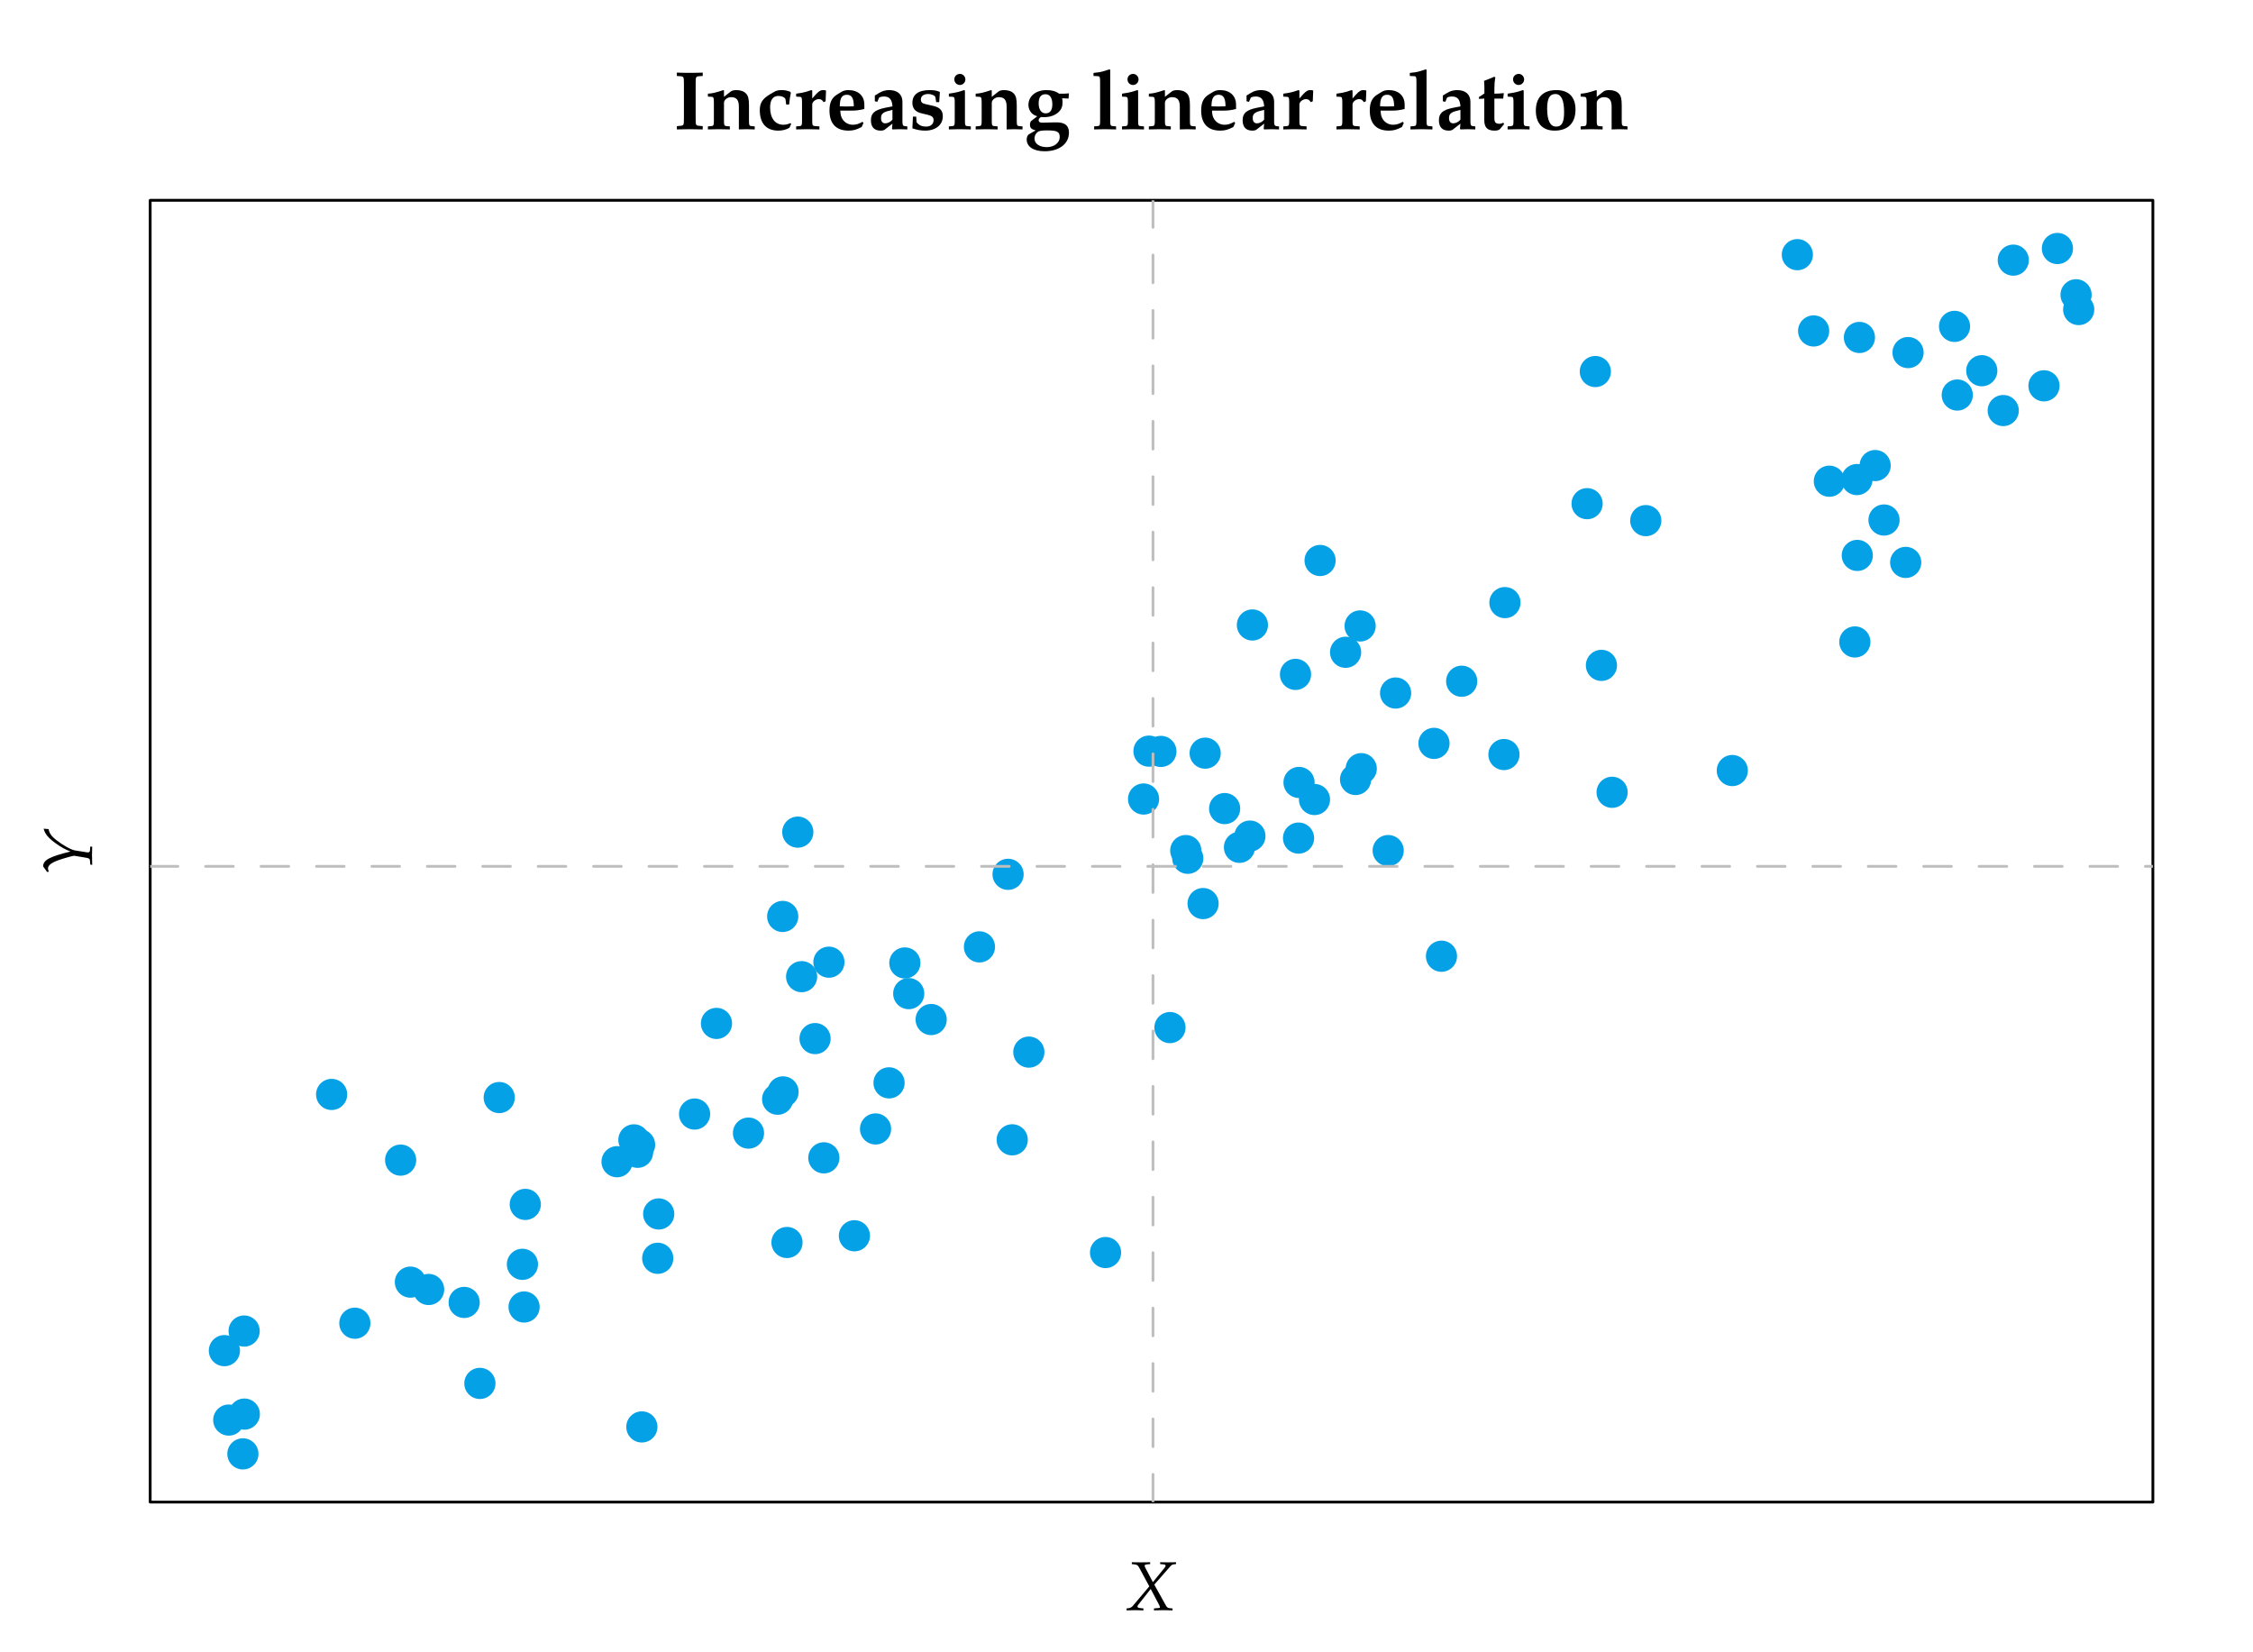 <?xml version="1.0" encoding="UTF-8"?>
<svg xmlns="http://www.w3.org/2000/svg" xmlns:xlink="http://www.w3.org/1999/xlink" width="324pt" height="237.6pt" viewBox="0 0 324 237.6" version="1.1">
<defs>
<g>
<symbol overflow="visible" id="glyph0-0">
<path style="stroke:none;" d=""/>
</symbol>
<symbol overflow="visible" id="glyph0-1">
<path style="stroke:none;" d="M 4.188 0.031 L 4.188 -0.438 L 3.734 -0.484 C 3.172 -0.531 3.172 -0.547 3.172 -1.609 L 3.172 -6.484 C 3.172 -7.547 3.172 -7.578 3.734 -7.625 L 4.188 -7.656 L 4.188 -8.141 C 3.562 -8.109 2.938 -8.109 2.312 -8.109 C 1.703 -8.109 1.094 -8.109 0.469 -8.141 L 0.469 -7.656 L 0.906 -7.625 C 1.469 -7.578 1.484 -7.547 1.484 -6.484 L 1.484 -1.609 C 1.484 -0.547 1.469 -0.531 0.906 -0.484 L 0.469 -0.438 L 0.469 0.031 C 1.094 0.016 1.703 0 2.312 0 C 2.938 0 3.562 0.016 4.188 0.031 Z M 4.188 0.031 "/>
</symbol>
<symbol overflow="visible" id="glyph0-2">
<path style="stroke:none;" d="M 7.016 0.031 L 7.016 -0.406 L 6.625 -0.438 C 6.25 -0.453 6.188 -0.547 6.188 -1.188 L 6.188 -3.422 C 6.188 -4.344 6.078 -4.797 5.766 -5.125 C 5.469 -5.453 4.969 -5.625 4.391 -5.625 C 4.031 -5.625 3.734 -5.562 3.547 -5.406 L 2.594 -4.656 L 2.594 -5.562 L 2.516 -5.625 C 1.281 -5.219 0.938 -5.156 0.281 -5.109 L 0.281 -4.688 L 0.828 -4.656 C 1.094 -4.625 1.141 -4.516 1.141 -3.812 L 1.141 -1.188 C 1.141 -0.547 1.078 -0.453 0.703 -0.438 L 0.281 -0.406 L 0.281 0.031 C 0.797 0.016 1.312 0 1.828 0 C 2.359 0 2.906 0.016 3.438 0.031 L 3.438 -0.406 L 3.031 -0.438 C 2.656 -0.453 2.594 -0.547 2.594 -1.188 L 2.594 -3.797 C 2.594 -4.203 3.078 -4.609 3.609 -4.609 C 4.406 -4.609 4.734 -4.188 4.734 -3.234 L 4.734 0.031 C 5.094 0.016 5.453 0 5.812 0 C 6.219 0 6.609 0.016 7.016 0.031 Z M 7.016 0.031 "/>
</symbol>
<symbol overflow="visible" id="glyph0-3">
<path style="stroke:none;" d="M 4.953 -0.75 L 4.844 -0.875 C 4.438 -0.703 4.172 -0.641 3.828 -0.641 C 2.641 -0.641 1.922 -1.594 1.922 -3.125 C 1.922 -4.203 2.328 -4.781 3.094 -4.781 C 3.641 -4.781 4.109 -4.547 4.141 -4.266 L 4.234 -3.547 L 4.656 -3.547 C 4.734 -4.312 4.797 -4.703 4.906 -5.234 L 4.812 -5.391 C 4.266 -5.578 4.016 -5.625 3.578 -5.625 C 3.125 -5.625 2.797 -5.547 2.516 -5.375 L 1.891 -5.016 C 0.828 -4.375 0.438 -3.781 0.438 -2.734 C 0.438 -0.844 1.375 0.203 3.094 0.203 C 3.688 0.203 4.141 0.094 4.703 -0.203 Z M 4.953 -0.75 "/>
</symbol>
<symbol overflow="visible" id="glyph0-4">
<path style="stroke:none;" d="M 4.656 -5.562 C 4.531 -5.609 4.375 -5.625 4.203 -5.625 C 3.875 -5.625 3.641 -5.484 3.188 -5 L 2.672 -4.422 L 2.672 -5.562 L 2.547 -5.625 L 1.703 -5.359 C 1.328 -5.25 1.109 -5.219 0.359 -5.109 L 0.359 -4.688 L 0.891 -4.656 C 1.172 -4.625 1.203 -4.516 1.203 -3.812 L 1.203 -1.188 C 1.203 -0.547 1.141 -0.453 0.781 -0.438 L 0.359 -0.406 L 0.359 0.031 C 0.875 0.016 1.391 0 1.906 0 C 2.5 0 3.109 0.016 3.703 0.031 L 3.703 -0.406 L 3.234 -0.438 C 2.719 -0.453 2.672 -0.531 2.672 -1.188 L 2.672 -3.562 C 2.672 -3.938 3.156 -4.328 3.625 -4.328 C 3.922 -4.328 4.141 -4.188 4.297 -3.891 L 4.594 -4.016 Z M 4.656 -5.562 "/>
</symbol>
<symbol overflow="visible" id="glyph0-5">
<path style="stroke:none;" d="M 5.516 -2.906 L 5.516 -3.531 C 5.516 -4.812 4.625 -5.625 3.234 -5.625 C 2.828 -5.625 2.516 -5.547 2.203 -5.359 L 1.641 -5.016 C 0.844 -4.547 0.5 -3.844 0.5 -2.703 C 0.5 -0.797 1.453 0.203 3.234 0.203 C 3.938 0.203 4.344 0.078 5.125 -0.312 L 5.391 -0.891 L 5.25 -1.062 C 4.688 -0.75 4.328 -0.641 3.844 -0.641 C 3.234 -0.641 2.656 -0.969 2.359 -1.469 C 2.156 -1.812 2.078 -2.094 2.062 -2.672 L 3.625 -2.672 C 4.297 -2.672 4.828 -2.734 5.516 -2.906 Z M 4 -3.297 C 4 -3.297 3.375 -3.266 2.984 -3.266 C 2.75 -3.266 3.047 -3.266 2.359 -3.281 L 1.984 -3.297 C 1.984 -4.484 2.312 -4.953 3 -4.953 C 3.688 -4.953 4 -4.484 4 -3.297 Z M 4 -3.297 "/>
</symbol>
<symbol overflow="visible" id="glyph0-6">
<path style="stroke:none;" d="M 5.719 0.031 L 5.719 -0.406 L 5.359 -0.438 C 5.078 -0.469 5.016 -0.609 5.016 -1.172 L 5.016 -3.938 C 5.016 -5 4.312 -5.625 3.109 -5.625 C 2.594 -5.625 2.125 -5.5 1.672 -5.219 L 1.047 -4.844 L 1.047 -4.016 L 1.406 -3.938 L 1.656 -4.531 C 1.703 -4.609 2.031 -4.703 2.359 -4.703 C 3.156 -4.703 3.531 -4.266 3.578 -3.281 L 2.516 -3.078 C 1.016 -2.766 0.484 -2.297 0.484 -1.281 C 0.484 -0.312 0.969 0.203 1.875 0.203 C 2.156 0.203 2.344 0.156 2.469 0.062 L 3.578 -0.797 L 3.516 -0.062 L 3.578 0.031 C 3.938 0.016 4.297 0 4.656 0 C 5.016 0 5.359 0.016 5.719 0.031 Z M 3.578 -1.375 C 3.328 -1.062 2.906 -0.844 2.547 -0.844 C 2.156 -0.844 1.938 -1.125 1.938 -1.594 C 1.938 -2.172 2.188 -2.422 3.031 -2.641 L 3.578 -2.781 Z M 3.578 -1.375 "/>
</symbol>
<symbol overflow="visible" id="glyph0-7">
<path style="stroke:none;" d="M 4.844 -1.859 C 4.844 -2.719 4.406 -3.156 3.328 -3.391 L 2.344 -3.609 C 1.875 -3.719 1.688 -3.891 1.688 -4.281 C 1.688 -4.75 2.078 -5.062 2.734 -5.062 C 3.234 -5.062 3.734 -4.828 3.781 -4.594 L 3.891 -3.891 L 4.328 -3.891 L 4.422 -5.359 C 3.953 -5.562 3.578 -5.625 2.953 -5.625 C 1.344 -5.625 0.469 -4.984 0.469 -3.797 C 0.469 -3 0.891 -2.5 1.734 -2.297 L 2.766 -2.047 C 3.312 -1.906 3.516 -1.703 3.516 -1.297 C 3.516 -0.734 3.094 -0.375 2.422 -0.375 C 1.859 -0.375 1.453 -0.547 1.078 -0.984 L 1.016 -1.812 L 0.547 -1.812 L 0.469 -0.125 C 1.156 0.109 1.688 0.203 2.312 0.203 C 3.828 0.203 4.844 -0.625 4.844 -1.859 Z M 4.844 -1.859 "/>
</symbol>
<symbol overflow="visible" id="glyph0-8">
<path style="stroke:none;" d="M 3.562 0.031 L 3.562 -0.406 L 3.141 -0.438 C 2.766 -0.453 2.719 -0.547 2.719 -1.188 L 2.719 -5.562 L 2.594 -5.625 C 2.594 -5.625 2.094 -5.453 1.75 -5.359 C 1.297 -5.25 1.094 -5.219 0.578 -5.141 L 0.406 -5.109 L 0.406 -4.688 L 0.938 -4.656 C 1.219 -4.625 1.25 -4.516 1.25 -3.812 L 1.25 -1.188 C 1.25 -0.547 1.188 -0.453 0.828 -0.438 L 0.406 -0.406 L 0.406 0.031 C 0.922 0.016 1.438 0 1.953 0 C 2.484 0 3.031 0.016 3.562 0.031 Z M 2.781 -7.156 C 2.781 -7.594 2.422 -7.953 2 -7.953 C 1.547 -7.953 1.188 -7.609 1.188 -7.172 C 1.188 -6.719 1.547 -6.359 1.984 -6.359 C 2.422 -6.359 2.781 -6.719 2.781 -7.156 Z M 2.781 -7.156 "/>
</symbol>
<symbol overflow="visible" id="glyph0-9">
<path style="stroke:none;" d="M 6.391 0.5 C 6.391 -0.5 5.828 -0.984 4.625 -0.984 L 4.344 -0.984 L 2.594 -0.938 C 2.219 -0.922 2.031 -1.047 2.031 -1.297 C 2.031 -1.469 2.141 -1.609 2.375 -1.75 C 2.594 -1.75 2.719 -1.734 2.859 -1.734 C 3.688 -1.734 4.453 -2.016 4.938 -2.5 C 5.312 -2.875 5.469 -3.281 5.469 -3.891 C 5.469 -4.078 5.453 -4.219 5.406 -4.453 L 6.328 -4.406 L 6.391 -5.156 C 5.891 -5.109 5.672 -5.109 5.406 -5.109 C 5.312 -5.109 5.156 -5.109 4.969 -5.109 C 4.484 -5.469 3.922 -5.625 3.156 -5.625 C 1.625 -5.625 0.562 -4.75 0.562 -3.484 C 0.562 -3.047 0.719 -2.656 1 -2.344 C 1.234 -2.109 1.406 -2 1.828 -1.859 L 0.984 -1.203 C 0.859 -1.125 0.781 -0.875 0.781 -0.641 C 0.781 -0.203 0.984 0.016 1.594 0.172 L 0.625 0.734 C 0.438 0.844 0.312 1.156 0.312 1.484 C 0.312 2.516 1.312 3.172 2.891 3.172 C 4.984 3.172 6.391 2.094 6.391 0.5 Z M 4 -3.578 C 4 -2.719 3.672 -2.281 3.031 -2.281 C 2.422 -2.281 2.031 -2.828 2.031 -3.719 C 2.031 -4.578 2.359 -5.031 3.016 -5.031 C 3.641 -5.031 4 -4.516 4 -3.578 Z M 5.062 1.141 C 5.062 1.953 4.266 2.578 3.203 2.578 C 2.141 2.578 1.438 2.078 1.438 1.344 C 1.438 0.891 1.688 0.484 2.047 0.312 C 2.234 0.219 2.672 0.172 3.25 0.172 C 4.703 0.172 5.062 0.375 5.062 1.141 Z M 5.062 1.141 "/>
</symbol>
<symbol overflow="visible" id="glyph0-10">
<path style="stroke:none;" d="M 3.531 0.031 L 3.531 -0.406 L 3.125 -0.438 C 2.75 -0.453 2.688 -0.547 2.688 -1.188 L 2.688 -8.531 L 2.594 -8.609 L 1.734 -8.344 C 1.391 -8.234 0.984 -8.156 0.281 -8.094 L 0.281 -7.656 L 0.922 -7.625 C 1.188 -7.609 1.234 -7.5 1.234 -6.797 L 1.234 -1.188 C 1.234 -0.547 1.172 -0.453 0.797 -0.438 L 0.375 -0.406 L 0.375 0.031 C 0.891 0.016 1.406 0 1.922 0 C 2.469 0 3 0.016 3.531 0.031 Z M 3.531 0.031 "/>
</symbol>
<symbol overflow="visible" id="glyph0-11">
<path style="stroke:none;" d="M 3.875 -0.719 L 3.781 -0.938 C 3.531 -0.828 3.422 -0.781 3.234 -0.781 C 2.672 -0.781 2.484 -0.984 2.484 -1.562 L 2.484 -4.406 L 3.75 -4.406 L 3.844 -5.188 C 3.391 -5.141 2.938 -5.109 2.484 -5.109 L 2.484 -5.812 C 2.484 -6.438 2.516 -6.844 2.625 -7.438 L 2.469 -7.547 C 1.984 -7.328 1.609 -7.188 1 -6.953 C 1.047 -6.328 1.047 -6.109 1.047 -5.859 L 1.047 -5.141 L 0.266 -4.625 L 0.266 -4.359 L 1.031 -4.406 L 1.031 -1.312 C 1.031 -0.25 1.469 0.203 2.516 0.203 C 2.875 0.203 3.172 0.125 3.281 -0.016 Z M 3.875 -0.719 "/>
</symbol>
<symbol overflow="visible" id="glyph0-12">
<path style="stroke:none;" d="M 6.188 -2.828 C 6.188 -4.641 5.203 -5.625 3.438 -5.625 C 1.531 -5.625 0.484 -4.578 0.484 -2.672 C 0.484 -0.844 1.453 0.203 3.188 0.203 C 5.109 0.203 6.188 -0.891 6.188 -2.828 Z M 4.547 -2.453 C 4.547 -0.984 4.219 -0.375 3.406 -0.375 C 2.547 -0.375 2.109 -1.25 2.109 -2.969 C 2.109 -4.406 2.469 -5.062 3.281 -5.062 C 4.141 -5.062 4.547 -4.203 4.547 -2.453 Z M 4.547 -2.453 "/>
</symbol>
<symbol overflow="visible" id="glyph1-0">
<path style="stroke:none;" d=""/>
</symbol>
<symbol overflow="visible" id="glyph1-1">
<path style="stroke:none;" d="M 7.312 -6.625 L 7.312 -6.891 L 6.188 -6.875 L 5.031 -6.891 L 5.031 -6.625 L 5.359 -6.594 C 5.688 -6.578 5.812 -6.531 5.812 -6.406 C 5.812 -6.297 5.766 -6.203 5.578 -5.984 L 3.984 -4.031 L 2.938 -6.016 C 2.844 -6.203 2.797 -6.312 2.797 -6.406 C 2.797 -6.516 2.938 -6.578 3.234 -6.594 L 3.594 -6.625 L 3.594 -6.891 L 2.266 -6.875 L 0.953 -6.891 L 0.953 -6.625 L 1.203 -6.594 C 1.688 -6.562 1.812 -6.484 2.016 -6.109 L 3.469 -3.422 L 1.094 -0.609 C 0.953 -0.422 0.719 -0.312 0.484 -0.281 L 0.203 -0.25 L 0.203 0.031 L 1.453 0 L 2.625 0.031 L 2.625 -0.25 L 2.312 -0.281 C 1.938 -0.312 1.766 -0.375 1.766 -0.5 C 1.766 -0.578 1.797 -0.672 1.859 -0.75 L 3.672 -3.047 L 4.859 -0.797 C 4.953 -0.625 5 -0.484 5 -0.406 C 5 -0.312 4.938 -0.312 4.688 -0.297 C 4.5 -0.281 4.594 -0.297 4.141 -0.25 L 4.141 0.031 L 5.5 0 L 6.812 0.031 L 6.812 -0.25 L 6.562 -0.266 C 6.156 -0.297 6.031 -0.375 5.891 -0.609 L 4.188 -3.672 L 6.391 -6.188 C 6.672 -6.516 6.781 -6.578 7.031 -6.594 Z M 7.312 -6.625 "/>
</symbol>
<symbol overflow="visible" id="glyph2-0">
<path style="stroke:none;" d=""/>
</symbol>
<symbol overflow="visible" id="glyph2-1">
<path style="stroke:none;" d="M -6.953 -6.734 C -6.766 -6 -6.344 -5.469 -5.344 -4.719 C -4.516 -4.109 -3.828 -3.734 -3.094 -3.453 C -6.141 -2.703 -7.016 -2.219 -7.031 -1.312 L -6.453 -0.516 L -6.203 -0.547 C -6.297 -0.781 -6.328 -0.891 -6.328 -1 C -6.328 -1.469 -5.875 -1.828 -4.75 -2.234 C -4.094 -2.469 -2.719 -2.844 -2.562 -2.844 L -1.25 -2.625 C -0.344 -2.484 -0.312 -2.453 -0.281 -2.047 L -0.25 -1.578 L 0.031 -1.531 L 0 -2.922 L 0.031 -4.141 L -0.25 -4.172 L -0.281 -3.688 C -0.297 -3.422 -0.375 -3.328 -0.562 -3.328 C -0.625 -3.328 -0.734 -3.344 -0.781 -3.344 L -2.453 -3.609 C -3 -3.703 -4.172 -4.344 -5.109 -5.078 C -5.844 -5.656 -6.141 -6.078 -6.234 -6.672 Z M -6.953 -6.734 "/>
</symbol>
</g>
<clipPath id="clip1">
  <path d="M 21.598 124 L 309.602 124 L 309.602 125 L 21.598 125 Z M 21.598 124 "/>
</clipPath>
<clipPath id="clip2">
  <path d="M 165 28.801 L 167 28.801 L 167 216 L 165 216 Z M 165 28.801 "/>
</clipPath>
</defs>
<g id="surface1">
<path style=" stroke:none;fill-rule:nonzero;fill:rgb(1.961%,63.135%,90.195%);fill-opacity:1;" d="M 268.984 92.312 C 268.984 91.074 267.98 90.07 266.742 90.07 C 265.504 90.07 264.5 91.074 264.5 92.312 C 264.5 93.551 265.504 94.555 266.742 94.555 C 267.98 94.555 268.984 93.551 268.984 92.312 Z M 268.984 92.312 "/>
<path style=" stroke:none;fill-rule:nonzero;fill:rgb(1.961%,63.135%,90.195%);fill-opacity:1;" d="M 230.48 72.426 C 230.48 71.188 229.477 70.188 228.238 70.188 C 227 70.188 225.996 71.188 225.996 72.426 C 225.996 73.664 227 74.668 228.238 74.668 C 229.477 74.668 230.48 73.664 230.48 72.426 Z M 230.48 72.426 "/>
<path style=" stroke:none;fill-rule:nonzero;fill:rgb(1.961%,63.135%,90.195%);fill-opacity:1;" d="M 114.801 131.785 C 114.801 130.547 113.797 129.543 112.559 129.543 C 111.32 129.543 110.316 130.547 110.316 131.785 C 110.316 133.023 111.32 134.027 112.559 134.027 C 113.797 134.027 114.801 133.023 114.801 131.785 Z M 114.801 131.785 "/>
<path style=" stroke:none;fill-rule:nonzero;fill:rgb(1.961%,63.135%,90.195%);fill-opacity:1;" d="M 265.32 69.199 C 265.32 67.961 264.316 66.957 263.078 66.957 C 261.84 66.957 260.836 67.961 260.836 69.199 C 260.836 70.438 261.84 71.441 263.078 71.441 C 264.316 71.441 265.32 70.438 265.32 69.199 Z M 265.32 69.199 "/>
<path style=" stroke:none;fill-rule:nonzero;fill:rgb(1.961%,63.135%,90.195%);fill-opacity:1;" d="M 169.188 108.055 C 169.188 106.816 168.184 105.812 166.945 105.812 C 165.707 105.812 164.703 106.816 164.703 108.055 C 164.703 109.293 165.707 110.297 166.945 110.297 C 168.184 110.297 169.188 109.293 169.188 108.055 Z M 169.188 108.055 "/>
<path style=" stroke:none;fill-rule:nonzero;fill:rgb(1.961%,63.135%,90.195%);fill-opacity:1;" d="M 94.547 205.191 C 94.547 203.953 93.543 202.949 92.305 202.949 C 91.066 202.949 90.062 203.953 90.062 205.191 C 90.062 206.43 91.066 207.434 92.305 207.434 C 93.543 207.434 94.547 206.43 94.547 205.191 Z M 94.547 205.191 "/>
<path style=" stroke:none;fill-rule:nonzero;fill:rgb(1.961%,63.135%,90.195%);fill-opacity:1;" d="M 49.934 157.379 C 49.934 156.141 48.93 155.137 47.691 155.137 C 46.453 155.137 45.449 156.141 45.449 157.379 C 45.449 158.617 46.453 159.621 47.691 159.621 C 48.93 159.621 49.934 158.617 49.934 157.379 Z M 49.934 157.379 "/>
<path style=" stroke:none;fill-rule:nonzero;fill:rgb(1.961%,63.135%,90.195%);fill-opacity:1;" d="M 35.141 204.203 C 35.141 202.965 34.137 201.965 32.898 201.965 C 31.66 201.965 30.656 202.965 30.656 204.203 C 30.656 205.441 31.66 206.445 32.898 206.445 C 34.137 206.445 35.141 205.441 35.141 204.203 Z M 35.141 204.203 "/>
<path style=" stroke:none;fill-rule:nonzero;fill:rgb(1.961%,63.135%,90.195%);fill-opacity:1;" d="M 188.547 96.977 C 188.547 95.738 187.543 94.734 186.305 94.734 C 185.066 94.734 184.062 95.738 184.062 96.977 C 184.062 98.215 185.066 99.219 186.305 99.219 C 187.543 99.219 188.547 98.215 188.547 96.977 Z M 188.547 96.977 "/>
<path style=" stroke:none;fill-rule:nonzero;fill:rgb(1.961%,63.135%,90.195%);fill-opacity:1;" d="M 195.75 93.797 C 195.75 92.559 194.746 91.555 193.508 91.555 C 192.27 91.555 191.266 92.559 191.266 93.797 C 191.266 95.035 192.27 96.039 193.508 96.039 C 194.746 96.039 195.75 95.035 195.75 93.797 Z M 195.75 93.797 "/>
<path style=" stroke:none;fill-rule:nonzero;fill:rgb(1.961%,63.135%,90.195%);fill-opacity:1;" d="M 96.969 174.566 C 96.969 173.328 95.965 172.324 94.727 172.324 C 93.488 172.324 92.484 173.328 92.484 174.566 C 92.484 175.805 93.488 176.809 94.727 176.809 C 95.965 176.809 96.969 175.805 96.969 174.566 Z M 96.969 174.566 "/>
<path style=" stroke:none;fill-rule:nonzero;fill:rgb(1.961%,63.135%,90.195%);fill-opacity:1;" d="M 71.254 198.934 C 71.254 197.695 70.25 196.691 69.012 196.691 C 67.773 196.691 66.77 197.695 66.77 198.934 C 66.77 200.172 67.773 201.176 69.012 201.176 C 70.25 201.176 71.254 200.172 71.254 198.934 Z M 71.254 198.934 "/>
<path style=" stroke:none;fill-rule:nonzero;fill:rgb(1.961%,63.135%,90.195%);fill-opacity:1;" d="M 251.359 110.805 C 251.359 109.566 250.355 108.562 249.117 108.562 C 247.883 108.562 246.879 109.566 246.879 110.805 C 246.879 112.043 247.883 113.047 249.117 113.047 C 250.355 113.047 251.359 112.043 251.359 110.805 Z M 251.359 110.805 "/>
<path style=" stroke:none;fill-rule:nonzero;fill:rgb(1.961%,63.135%,90.195%);fill-opacity:1;" d="M 143.094 136.16 C 143.094 134.922 142.09 133.918 140.855 133.918 C 139.617 133.918 138.613 134.922 138.613 136.16 C 138.613 137.398 139.617 138.402 140.855 138.402 C 142.09 138.402 143.094 137.398 143.094 136.16 Z M 143.094 136.16 "/>
<path style=" stroke:none;fill-rule:nonzero;fill:rgb(1.961%,63.135%,90.195%);fill-opacity:1;" d="M 191.273 114.969 C 191.273 113.73 190.273 112.727 189.035 112.727 C 187.797 112.727 186.793 113.73 186.793 114.969 C 186.793 116.207 187.797 117.211 189.035 117.211 C 190.273 117.211 191.273 116.207 191.273 114.969 Z M 191.273 114.969 "/>
<path style=" stroke:none;fill-rule:nonzero;fill:rgb(1.961%,63.135%,90.195%);fill-opacity:1;" d="M 128.152 162.34 C 128.152 161.102 127.148 160.102 125.91 160.102 C 124.672 160.102 123.668 161.102 123.668 162.34 C 123.668 163.578 124.672 164.582 125.91 164.582 C 127.148 164.582 128.152 163.578 128.152 162.34 Z M 128.152 162.34 "/>
<path style=" stroke:none;fill-rule:nonzero;fill:rgb(1.961%,63.135%,90.195%);fill-opacity:1;" d="M 77.781 173.191 C 77.781 171.953 76.777 170.949 75.539 170.949 C 74.301 170.949 73.297 171.953 73.297 173.191 C 73.297 174.43 74.301 175.434 75.539 175.434 C 76.777 175.434 77.781 174.43 77.781 173.191 Z M 77.781 173.191 "/>
<path style=" stroke:none;fill-rule:nonzero;fill:rgb(1.961%,63.135%,90.195%);fill-opacity:1;" d="M 130.094 155.715 C 130.094 154.477 129.09 153.473 127.852 153.473 C 126.613 153.473 125.609 154.477 125.609 155.715 C 125.609 156.953 126.613 157.957 127.852 157.957 C 129.09 157.957 130.094 156.953 130.094 155.715 Z M 130.094 155.715 "/>
<path style=" stroke:none;fill-rule:nonzero;fill:rgb(1.961%,63.135%,90.195%);fill-opacity:1;" d="M 197.84 90.012 C 197.84 88.773 196.836 87.77 195.598 87.77 C 194.359 87.77 193.355 88.773 193.355 90.012 C 193.355 91.25 194.359 92.254 195.598 92.254 C 196.836 92.254 197.84 91.25 197.84 90.012 Z M 197.84 90.012 "/>
<path style=" stroke:none;fill-rule:nonzero;fill:rgb(1.961%,63.135%,90.195%);fill-opacity:1;" d="M 102.129 160.199 C 102.129 158.961 101.125 157.957 99.887 157.957 C 98.648 157.957 97.645 158.961 97.645 160.199 C 97.645 161.438 98.648 162.441 99.887 162.441 C 101.125 162.441 102.129 161.438 102.129 160.199 Z M 102.129 160.199 "/>
<path style=" stroke:none;fill-rule:nonzero;fill:rgb(1.961%,63.135%,90.195%);fill-opacity:1;" d="M 283.711 56.805 C 283.711 55.566 282.707 54.562 281.469 54.562 C 280.23 54.562 279.227 55.566 279.227 56.805 C 279.227 58.043 280.23 59.047 281.469 59.047 C 282.707 59.047 283.711 58.043 283.711 56.805 Z M 283.711 56.805 "/>
<path style=" stroke:none;fill-rule:nonzero;fill:rgb(1.961%,63.135%,90.195%);fill-opacity:1;" d="M 181.988 120.23 C 181.988 118.992 180.984 117.988 179.75 117.988 C 178.512 117.988 177.508 118.992 177.508 120.23 C 177.508 121.465 178.512 122.469 179.75 122.469 C 180.984 122.469 181.988 121.465 181.988 120.23 Z M 181.988 120.23 "/>
<path style=" stroke:none;fill-rule:nonzero;fill:rgb(1.961%,63.135%,90.195%);fill-opacity:1;" d="M 77.609 187.945 C 77.609 186.707 76.605 185.703 75.367 185.703 C 74.129 185.703 73.125 186.707 73.125 187.945 C 73.125 189.184 74.129 190.188 75.367 190.188 C 76.605 190.188 77.609 189.184 77.609 187.945 Z M 77.609 187.945 "/>
<path style=" stroke:none;fill-rule:nonzero;fill:rgb(1.961%,63.135%,90.195%);fill-opacity:1;" d="M 114.852 157.012 C 114.852 155.773 113.848 154.77 112.609 154.77 C 111.371 154.77 110.367 155.773 110.367 157.012 C 110.367 158.25 111.371 159.254 112.609 159.254 C 113.848 159.254 114.852 158.25 114.852 157.012 Z M 114.852 157.012 "/>
<path style=" stroke:none;fill-rule:nonzero;fill:rgb(1.961%,63.135%,90.195%);fill-opacity:1;" d="M 276.637 50.699 C 276.637 49.461 275.633 48.457 274.395 48.457 C 273.156 48.457 272.152 49.461 272.152 50.699 C 272.152 51.938 273.156 52.941 274.395 52.941 C 275.633 52.941 276.637 51.938 276.637 50.699 Z M 276.637 50.699 "/>
<path style=" stroke:none;fill-rule:nonzero;fill:rgb(1.961%,63.135%,90.195%);fill-opacity:1;" d="M 136.152 146.609 C 136.152 145.371 135.148 144.367 133.91 144.367 C 132.672 144.367 131.668 145.371 131.668 146.609 C 131.668 147.848 132.672 148.852 133.91 148.852 C 135.148 148.852 136.152 147.848 136.152 146.609 Z M 136.152 146.609 "/>
<path style=" stroke:none;fill-rule:nonzero;fill:rgb(1.961%,63.135%,90.195%);fill-opacity:1;" d="M 298.117 35.734 C 298.117 34.496 297.113 33.492 295.875 33.492 C 294.637 33.492 293.633 34.496 293.633 35.734 C 293.633 36.973 294.637 37.977 295.875 37.977 C 297.113 37.977 298.117 36.973 298.117 35.734 Z M 298.117 35.734 "/>
<path style=" stroke:none;fill-rule:nonzero;fill:rgb(1.961%,63.135%,90.195%);fill-opacity:1;" d="M 109.879 162.938 C 109.879 161.699 108.875 160.699 107.637 160.699 C 106.398 160.699 105.395 161.699 105.395 162.938 C 105.395 164.176 106.398 165.18 107.637 165.18 C 108.875 165.18 109.879 164.176 109.879 162.938 Z M 109.879 162.938 "/>
<path style=" stroke:none;fill-rule:nonzero;fill:rgb(1.961%,63.135%,90.195%);fill-opacity:1;" d="M 269.285 68.961 C 269.285 67.723 268.281 66.719 267.043 66.719 C 265.805 66.719 264.801 67.723 264.801 68.961 C 264.801 70.199 265.805 71.203 267.043 71.203 C 268.281 71.203 269.285 70.199 269.285 68.961 Z M 269.285 68.961 "/>
<path style=" stroke:none;fill-rule:nonzero;fill:rgb(1.961%,63.135%,90.195%);fill-opacity:1;" d="M 90.98 167.055 C 90.98 165.816 89.977 164.812 88.738 164.812 C 87.5 164.812 86.496 165.816 86.496 167.055 C 86.496 168.293 87.5 169.297 88.738 169.297 C 89.977 169.297 90.98 168.293 90.98 167.055 Z M 90.98 167.055 "/>
<path style=" stroke:none;fill-rule:nonzero;fill:rgb(1.961%,63.135%,90.195%);fill-opacity:1;" d="M 63.883 185.426 C 63.883 184.188 62.879 183.184 61.641 183.184 C 60.402 183.184 59.398 184.188 59.398 185.426 C 59.398 186.664 60.402 187.668 61.641 187.668 C 62.879 187.668 63.883 186.664 63.883 185.426 Z M 63.883 185.426 "/>
<path style=" stroke:none;fill-rule:nonzero;fill:rgb(1.961%,63.135%,90.195%);fill-opacity:1;" d="M 61.262 184.367 C 61.262 183.133 60.258 182.129 59.02 182.129 C 57.781 182.129 56.777 183.133 56.777 184.367 C 56.777 185.605 57.781 186.609 59.02 186.609 C 60.258 186.609 61.262 185.605 61.262 184.367 Z M 61.262 184.367 "/>
<path style=" stroke:none;fill-rule:nonzero;fill:rgb(1.961%,63.135%,90.195%);fill-opacity:1;" d="M 125.113 177.703 C 125.113 176.465 124.109 175.461 122.871 175.461 C 121.633 175.461 120.629 176.465 120.629 177.703 C 120.629 178.941 121.633 179.945 122.871 179.945 C 124.109 179.945 125.113 178.941 125.113 177.703 Z M 125.113 177.703 "/>
<path style=" stroke:none;fill-rule:nonzero;fill:rgb(1.961%,63.135%,90.195%);fill-opacity:1;" d="M 37.172 209.066 C 37.172 207.828 36.168 206.824 34.93 206.824 C 33.691 206.824 32.688 207.828 32.688 209.066 C 32.688 210.305 33.691 211.309 34.93 211.309 C 36.168 211.309 37.172 210.305 37.172 209.066 Z M 37.172 209.066 "/>
<path style=" stroke:none;fill-rule:nonzero;fill:rgb(1.961%,63.135%,90.195%);fill-opacity:1;" d="M 260.715 36.621 C 260.715 35.383 259.711 34.379 258.473 34.379 C 257.234 34.379 256.234 35.383 256.234 36.621 C 256.234 37.859 257.234 38.863 258.473 38.863 C 259.711 38.863 260.715 37.859 260.715 36.621 Z M 260.715 36.621 "/>
<path style=" stroke:none;fill-rule:nonzero;fill:rgb(1.961%,63.135%,90.195%);fill-opacity:1;" d="M 147.809 163.906 C 147.809 162.668 146.805 161.664 145.566 161.664 C 144.328 161.664 143.324 162.668 143.324 163.906 C 143.324 165.145 144.328 166.148 145.566 166.148 C 146.805 166.148 147.809 165.145 147.809 163.906 Z M 147.809 163.906 "/>
<path style=" stroke:none;fill-rule:nonzero;fill:rgb(1.961%,63.135%,90.195%);fill-opacity:1;" d="M 209.535 137.504 C 209.535 136.266 208.535 135.262 207.297 135.262 C 206.059 135.262 205.055 136.266 205.055 137.504 C 205.055 138.742 206.059 139.746 207.297 139.746 C 208.535 139.746 209.535 138.742 209.535 137.504 Z M 209.535 137.504 "/>
<path style=" stroke:none;fill-rule:nonzero;fill:rgb(1.961%,63.135%,90.195%);fill-opacity:1;" d="M 114.074 158.066 C 114.074 156.828 113.07 155.824 111.832 155.824 C 110.594 155.824 109.59 156.828 109.59 158.066 C 109.59 159.305 110.594 160.309 111.832 160.309 C 113.07 160.309 114.074 159.305 114.074 158.066 Z M 114.074 158.066 "/>
<path style=" stroke:none;fill-rule:nonzero;fill:rgb(1.961%,63.135%,90.195%);fill-opacity:1;" d="M 105.277 147.168 C 105.277 145.93 104.273 144.926 103.035 144.926 C 101.797 144.926 100.793 145.93 100.793 147.168 C 100.793 148.406 101.797 149.41 103.035 149.41 C 104.273 149.41 105.277 148.406 105.277 147.168 Z M 105.277 147.168 "/>
<path style=" stroke:none;fill-rule:nonzero;fill:rgb(1.961%,63.135%,90.195%);fill-opacity:1;" d="M 238.918 74.867 C 238.918 73.629 237.914 72.625 236.676 72.625 C 235.438 72.625 234.434 73.629 234.434 74.867 C 234.434 76.105 235.438 77.109 236.676 77.109 C 237.914 77.109 238.918 76.105 238.918 74.867 Z M 238.918 74.867 "/>
<path style=" stroke:none;fill-rule:nonzero;fill:rgb(1.961%,63.135%,90.195%);fill-opacity:1;" d="M 197.184 112.09 C 197.184 110.852 196.18 109.848 194.941 109.848 C 193.703 109.848 192.699 110.852 192.699 112.09 C 192.699 113.328 193.703 114.332 194.941 114.332 C 196.18 114.332 197.184 113.328 197.184 112.09 Z M 197.184 112.09 "/>
<path style=" stroke:none;fill-rule:nonzero;fill:rgb(1.961%,63.135%,90.195%);fill-opacity:1;" d="M 175.254 129.934 C 175.254 128.695 174.25 127.691 173.012 127.691 C 171.777 127.691 170.773 128.695 170.773 129.934 C 170.773 131.172 171.777 132.176 173.012 132.176 C 174.25 132.176 175.254 131.172 175.254 129.934 Z M 175.254 129.934 "/>
<path style=" stroke:none;fill-rule:nonzero;fill:rgb(1.961%,63.135%,90.195%);fill-opacity:1;" d="M 291.77 37.406 C 291.77 36.172 290.766 35.168 289.527 35.168 C 288.289 35.168 287.285 36.172 287.285 37.406 C 287.285 38.645 288.289 39.648 289.527 39.648 C 290.766 39.648 291.77 38.645 291.77 37.406 Z M 291.77 37.406 "/>
<path style=" stroke:none;fill-rule:nonzero;fill:rgb(1.961%,63.135%,90.195%);fill-opacity:1;" d="M 116.973 119.66 C 116.973 118.422 115.969 117.418 114.73 117.418 C 113.492 117.418 112.488 118.422 112.488 119.66 C 112.488 120.898 113.492 121.902 114.73 121.902 C 115.969 121.902 116.973 120.898 116.973 119.66 Z M 116.973 119.66 "/>
<path style=" stroke:none;fill-rule:nonzero;fill:rgb(1.961%,63.135%,90.195%);fill-opacity:1;" d="M 121.445 138.359 C 121.445 137.121 120.441 136.121 119.203 136.121 C 117.965 136.121 116.961 137.121 116.961 138.359 C 116.961 139.598 117.965 140.602 119.203 140.602 C 120.441 140.602 121.445 139.598 121.445 138.359 Z M 121.445 138.359 "/>
<path style=" stroke:none;fill-rule:nonzero;fill:rgb(1.961%,63.135%,90.195%);fill-opacity:1;" d="M 59.855 166.824 C 59.855 165.586 58.852 164.582 57.613 164.582 C 56.375 164.582 55.375 165.586 55.375 166.824 C 55.375 168.062 56.375 169.066 57.613 169.066 C 58.852 169.066 59.855 168.062 59.855 166.824 Z M 59.855 166.824 "/>
<path style=" stroke:none;fill-rule:nonzero;fill:rgb(1.961%,63.135%,90.195%);fill-opacity:1;" d="M 115.418 178.672 C 115.418 177.434 114.414 176.43 113.176 176.43 C 111.938 176.43 110.934 177.434 110.934 178.672 C 110.934 179.91 111.938 180.91 113.176 180.91 C 114.414 180.91 115.418 179.91 115.418 178.672 Z M 115.418 178.672 "/>
<path style=" stroke:none;fill-rule:nonzero;fill:rgb(1.961%,63.135%,90.195%);fill-opacity:1;" d="M 218.523 108.504 C 218.523 107.266 217.52 106.262 216.281 106.262 C 215.043 106.262 214.039 107.266 214.039 108.504 C 214.039 109.742 215.043 110.742 216.281 110.742 C 217.52 110.742 218.523 109.742 218.523 108.504 Z M 218.523 108.504 "/>
<path style=" stroke:none;fill-rule:nonzero;fill:rgb(1.961%,63.135%,90.195%);fill-opacity:1;" d="M 117.52 140.441 C 117.52 139.203 116.516 138.203 115.277 138.203 C 114.043 138.203 113.039 139.203 113.039 140.441 C 113.039 141.68 114.043 142.684 115.277 142.684 C 116.516 142.684 117.52 141.68 117.52 140.441 Z M 117.52 140.441 "/>
<path style=" stroke:none;fill-rule:nonzero;fill:rgb(1.961%,63.135%,90.195%);fill-opacity:1;" d="M 94.219 164.613 C 94.219 163.375 93.215 162.371 91.977 162.371 C 90.738 162.371 89.734 163.375 89.734 164.613 C 89.734 165.852 90.738 166.855 91.977 166.855 C 93.215 166.855 94.219 165.852 94.219 164.613 Z M 94.219 164.613 "/>
<path style=" stroke:none;fill-rule:nonzero;fill:rgb(1.961%,63.135%,90.195%);fill-opacity:1;" d="M 271.902 66.949 C 271.902 65.711 270.898 64.707 269.664 64.707 C 268.426 64.707 267.422 65.711 267.422 66.949 C 267.422 68.188 268.426 69.188 269.664 69.188 C 270.898 69.188 271.902 68.188 271.902 66.949 Z M 271.902 66.949 "/>
<path style=" stroke:none;fill-rule:nonzero;fill:rgb(1.961%,63.135%,90.195%);fill-opacity:1;" d="M 269.641 48.527 C 269.641 47.289 268.641 46.285 267.402 46.285 C 266.164 46.285 265.16 47.289 265.16 48.527 C 265.16 49.766 266.164 50.77 267.402 50.77 C 268.641 50.77 269.641 49.766 269.641 48.527 Z M 269.641 48.527 "/>
<path style=" stroke:none;fill-rule:nonzero;fill:rgb(1.961%,63.135%,90.195%);fill-opacity:1;" d="M 287.238 53.309 C 287.238 52.07 286.234 51.066 284.996 51.066 C 283.758 51.066 282.754 52.07 282.754 53.309 C 282.754 54.547 283.758 55.551 284.996 55.551 C 286.234 55.551 287.238 54.547 287.238 53.309 Z M 287.238 53.309 "/>
<path style=" stroke:none;fill-rule:nonzero;fill:rgb(1.961%,63.135%,90.195%);fill-opacity:1;" d="M 283.32 46.934 C 283.32 45.695 282.316 44.691 281.078 44.691 C 279.84 44.691 278.84 45.695 278.84 46.934 C 278.84 48.172 279.84 49.176 281.078 49.176 C 282.316 49.176 283.32 48.172 283.32 46.934 Z M 283.32 46.934 "/>
<path style=" stroke:none;fill-rule:nonzero;fill:rgb(1.961%,63.135%,90.195%);fill-opacity:1;" d="M 201.875 122.312 C 201.875 121.074 200.871 120.07 199.633 120.07 C 198.395 120.07 197.391 121.074 197.391 122.312 C 197.391 123.551 198.395 124.551 199.633 124.551 C 200.871 124.551 201.875 123.551 201.875 122.312 Z M 201.875 122.312 "/>
<path style=" stroke:none;fill-rule:nonzero;fill:rgb(1.961%,63.135%,90.195%);fill-opacity:1;" d="M 276.297 80.875 C 276.297 79.637 275.293 78.633 274.055 78.633 C 272.816 78.633 271.812 79.637 271.812 80.875 C 271.812 82.113 272.816 83.117 274.055 83.117 C 275.293 83.117 276.297 82.113 276.297 80.875 Z M 276.297 80.875 "/>
<path style=" stroke:none;fill-rule:nonzero;fill:rgb(1.961%,63.135%,90.195%);fill-opacity:1;" d="M 231.664 53.43 C 231.664 52.191 230.66 51.188 229.422 51.188 C 228.184 51.188 227.18 52.191 227.18 53.43 C 227.18 54.668 228.184 55.668 229.422 55.668 C 230.66 55.668 231.664 54.668 231.664 53.43 Z M 231.664 53.43 "/>
<path style=" stroke:none;fill-rule:nonzero;fill:rgb(1.961%,63.135%,90.195%);fill-opacity:1;" d="M 189.055 112.516 C 189.055 111.281 188.051 110.277 186.812 110.277 C 185.574 110.277 184.57 111.281 184.57 112.516 C 184.57 113.754 185.574 114.758 186.812 114.758 C 188.051 114.758 189.055 113.754 189.055 112.516 Z M 189.055 112.516 "/>
<path style=" stroke:none;fill-rule:nonzero;fill:rgb(1.961%,63.135%,90.195%);fill-opacity:1;" d="M 192.082 80.598 C 192.082 79.359 191.078 78.355 189.84 78.355 C 188.602 78.355 187.598 79.359 187.598 80.598 C 187.598 81.836 188.602 82.84 189.84 82.84 C 191.078 82.84 192.082 81.836 192.082 80.598 Z M 192.082 80.598 "/>
<path style=" stroke:none;fill-rule:nonzero;fill:rgb(1.961%,63.135%,90.195%);fill-opacity:1;" d="M 290.324 59.039 C 290.324 57.801 289.32 56.797 288.082 56.797 C 286.844 56.797 285.84 57.801 285.84 59.039 C 285.84 60.273 286.844 61.277 288.082 61.277 C 289.32 61.277 290.324 60.273 290.324 59.039 Z M 290.324 59.039 "/>
<path style=" stroke:none;fill-rule:nonzero;fill:rgb(1.961%,63.135%,90.195%);fill-opacity:1;" d="M 198 110.535 C 198 109.297 196.996 108.293 195.758 108.293 C 194.52 108.293 193.516 109.297 193.516 110.535 C 193.516 111.773 194.52 112.777 195.758 112.777 C 196.996 112.777 198 111.773 198 110.535 Z M 198 110.535 "/>
<path style=" stroke:none;fill-rule:nonzero;fill:rgb(1.961%,63.135%,90.195%);fill-opacity:1;" d="M 68.992 187.289 C 68.992 186.051 67.988 185.047 66.75 185.047 C 65.512 185.047 64.508 186.051 64.508 187.289 C 64.508 188.527 65.512 189.531 66.75 189.531 C 67.988 189.531 68.992 188.527 68.992 187.289 Z M 68.992 187.289 "/>
<path style=" stroke:none;fill-rule:nonzero;fill:rgb(1.961%,63.135%,90.195%);fill-opacity:1;" d="M 150.199 151.293 C 150.199 150.055 149.195 149.051 147.957 149.051 C 146.719 149.051 145.715 150.055 145.715 151.293 C 145.715 152.531 146.719 153.535 147.957 153.535 C 149.195 153.535 150.199 152.531 150.199 151.293 Z M 150.199 151.293 "/>
<path style=" stroke:none;fill-rule:nonzero;fill:rgb(1.961%,63.135%,90.195%);fill-opacity:1;" d="M 172.766 122.312 C 172.766 121.074 171.762 120.07 170.523 120.07 C 169.285 120.07 168.281 121.074 168.281 122.312 C 168.281 123.551 169.285 124.551 170.523 124.551 C 171.762 124.551 172.766 123.551 172.766 122.312 Z M 172.766 122.312 "/>
<path style=" stroke:none;fill-rule:nonzero;fill:rgb(1.961%,63.135%,90.195%);fill-opacity:1;" d="M 212.445 97.961 C 212.445 96.723 211.441 95.719 210.203 95.719 C 208.965 95.719 207.961 96.723 207.961 97.961 C 207.961 99.199 208.965 100.203 210.203 100.203 C 211.441 100.203 212.445 99.199 212.445 97.961 Z M 212.445 97.961 "/>
<path style=" stroke:none;fill-rule:nonzero;fill:rgb(1.961%,63.135%,90.195%);fill-opacity:1;" d="M 34.512 194.223 C 34.512 192.984 33.508 191.98 32.27 191.98 C 31.031 191.98 30.027 192.984 30.027 194.223 C 30.027 195.461 31.031 196.465 32.27 196.465 C 33.508 196.465 34.512 195.461 34.512 194.223 Z M 34.512 194.223 "/>
<path style=" stroke:none;fill-rule:nonzero;fill:rgb(1.961%,63.135%,90.195%);fill-opacity:1;" d="M 96.828 180.941 C 96.828 179.703 95.824 178.699 94.586 178.699 C 93.348 178.699 92.344 179.703 92.344 180.941 C 92.344 182.18 93.348 183.184 94.586 183.184 C 95.824 183.184 96.828 182.18 96.828 180.941 Z M 96.828 180.941 "/>
<path style=" stroke:none;fill-rule:nonzero;fill:rgb(1.961%,63.135%,90.195%);fill-opacity:1;" d="M 178.352 116.273 C 178.352 115.035 177.352 114.031 176.113 114.031 C 174.875 114.031 173.871 115.035 173.871 116.273 C 173.871 117.512 174.875 118.516 176.113 118.516 C 177.352 118.516 178.352 117.512 178.352 116.273 Z M 178.352 116.273 "/>
<path style=" stroke:none;fill-rule:nonzero;fill:rgb(1.961%,63.135%,90.195%);fill-opacity:1;" d="M 180.484 121.844 C 180.484 120.605 179.48 119.602 178.242 119.602 C 177.008 119.602 176.004 120.605 176.004 121.844 C 176.004 123.082 177.008 124.086 178.242 124.086 C 179.48 124.086 180.484 123.082 180.484 121.844 Z M 180.484 121.844 "/>
<path style=" stroke:none;fill-rule:nonzero;fill:rgb(1.961%,63.135%,90.195%);fill-opacity:1;" d="M 161.227 180.113 C 161.227 178.875 160.223 177.875 158.984 177.875 C 157.746 177.875 156.746 178.875 156.746 180.113 C 156.746 181.352 157.746 182.355 158.984 182.355 C 160.223 182.355 161.227 181.352 161.227 180.113 Z M 161.227 180.113 "/>
<path style=" stroke:none;fill-rule:nonzero;fill:rgb(1.961%,63.135%,90.195%);fill-opacity:1;" d="M 74.035 157.828 C 74.035 156.59 73.031 155.586 71.793 155.586 C 70.555 155.586 69.551 156.59 69.551 157.828 C 69.551 159.066 70.555 160.07 71.793 160.07 C 73.031 160.07 74.035 159.066 74.035 157.828 Z M 74.035 157.828 "/>
<path style=" stroke:none;fill-rule:nonzero;fill:rgb(1.961%,63.135%,90.195%);fill-opacity:1;" d="M 202.941 99.656 C 202.941 98.418 201.938 97.414 200.699 97.414 C 199.461 97.414 198.457 98.418 198.457 99.656 C 198.457 100.895 199.461 101.898 200.699 101.898 C 201.938 101.898 202.941 100.895 202.941 99.656 Z M 202.941 99.656 "/>
<path style=" stroke:none;fill-rule:nonzero;fill:rgb(1.961%,63.135%,90.195%);fill-opacity:1;" d="M 93.402 163.914 C 93.402 162.676 92.398 161.672 91.16 161.672 C 89.922 161.672 88.918 162.676 88.918 163.914 C 88.918 165.152 89.922 166.156 91.16 166.156 C 92.398 166.156 93.402 165.152 93.402 163.914 Z M 93.402 163.914 "/>
<path style=" stroke:none;fill-rule:nonzero;fill:rgb(1.961%,63.135%,90.195%);fill-opacity:1;" d="M 119.453 149.352 C 119.453 148.113 118.449 147.109 117.211 147.109 C 115.973 147.109 114.969 148.113 114.969 149.352 C 114.969 150.586 115.973 151.59 117.211 151.59 C 118.449 151.59 119.453 150.586 119.453 149.352 Z M 119.453 149.352 "/>
<path style=" stroke:none;fill-rule:nonzero;fill:rgb(1.961%,63.135%,90.195%);fill-opacity:1;" d="M 208.461 106.898 C 208.461 105.66 207.457 104.656 206.219 104.656 C 204.98 104.656 203.977 105.66 203.977 106.898 C 203.977 108.137 204.98 109.141 206.219 109.141 C 207.457 109.141 208.461 108.137 208.461 106.898 Z M 208.461 106.898 "/>
<path style=" stroke:none;fill-rule:nonzero;fill:rgb(1.961%,63.135%,90.195%);fill-opacity:1;" d="M 273.18 74.777 C 273.18 73.539 272.176 72.535 270.938 72.535 C 269.699 72.535 268.695 73.539 268.695 74.777 C 268.695 76.016 269.699 77.02 270.938 77.02 C 272.176 77.02 273.18 76.016 273.18 74.777 Z M 273.18 74.777 "/>
<path style=" stroke:none;fill-rule:nonzero;fill:rgb(1.961%,63.135%,90.195%);fill-opacity:1;" d="M 166.695 114.898 C 166.695 113.66 165.695 112.656 164.457 112.656 C 163.219 112.656 162.215 113.66 162.215 114.898 C 162.215 116.137 163.219 117.141 164.457 117.141 C 165.695 117.141 166.695 116.137 166.695 114.898 Z M 166.695 114.898 "/>
<path style=" stroke:none;fill-rule:nonzero;fill:rgb(1.961%,63.135%,90.195%);fill-opacity:1;" d="M 269.332 79.871 C 269.332 78.633 268.328 77.629 267.094 77.629 C 265.855 77.629 264.852 78.633 264.852 79.871 C 264.852 81.109 265.855 82.109 267.094 82.109 C 268.328 82.109 269.332 81.109 269.332 79.871 Z M 269.332 79.871 "/>
<path style=" stroke:none;fill-rule:nonzero;fill:rgb(1.961%,63.135%,90.195%);fill-opacity:1;" d="M 263.059 47.59 C 263.059 46.352 262.055 45.348 260.816 45.348 C 259.578 45.348 258.574 46.352 258.574 47.59 C 258.574 48.828 259.578 49.832 260.816 49.832 C 262.055 49.832 263.059 48.828 263.059 47.59 Z M 263.059 47.59 "/>
<path style=" stroke:none;fill-rule:nonzero;fill:rgb(1.961%,63.135%,90.195%);fill-opacity:1;" d="M 93.93 165.699 C 93.93 164.461 92.926 163.457 91.688 163.457 C 90.449 163.457 89.445 164.461 89.445 165.699 C 89.445 166.938 90.449 167.941 91.688 167.941 C 92.926 167.941 93.93 166.938 93.93 165.699 Z M 93.93 165.699 "/>
<path style=" stroke:none;fill-rule:nonzero;fill:rgb(1.961%,63.135%,90.195%);fill-opacity:1;" d="M 77.371 181.809 C 77.371 180.57 76.367 179.566 75.129 179.566 C 73.891 179.566 72.887 180.57 72.887 181.809 C 72.887 183.047 73.891 184.051 75.129 184.051 C 76.367 184.051 77.371 183.047 77.371 181.809 Z M 77.371 181.809 "/>
<path style=" stroke:none;fill-rule:nonzero;fill:rgb(1.961%,63.135%,90.195%);fill-opacity:1;" d="M 218.664 86.652 C 218.664 85.418 217.66 84.414 216.422 84.414 C 215.184 84.414 214.18 85.418 214.18 86.652 C 214.18 87.891 215.184 88.895 216.422 88.895 C 217.66 88.895 218.664 87.891 218.664 86.652 Z M 218.664 86.652 "/>
<path style=" stroke:none;fill-rule:nonzero;fill:rgb(1.961%,63.135%,90.195%);fill-opacity:1;" d="M 37.379 203.348 C 37.379 202.109 36.375 201.105 35.141 201.105 C 33.902 201.105 32.898 202.109 32.898 203.348 C 32.898 204.586 33.902 205.59 35.141 205.59 C 36.375 205.59 37.379 204.586 37.379 203.348 Z M 37.379 203.348 "/>
<path style=" stroke:none;fill-rule:nonzero;fill:rgb(1.961%,63.135%,90.195%);fill-opacity:1;" d="M 175.555 108.305 C 175.555 107.066 174.551 106.062 173.312 106.062 C 172.074 106.062 171.07 107.066 171.07 108.305 C 171.07 109.543 172.074 110.543 173.312 110.543 C 174.551 110.543 175.555 109.543 175.555 108.305 Z M 175.555 108.305 "/>
<path style=" stroke:none;fill-rule:nonzero;fill:rgb(1.961%,63.135%,90.195%);fill-opacity:1;" d="M 232.539 95.68 C 232.539 94.441 231.539 93.438 230.301 93.438 C 229.062 93.438 228.059 94.441 228.059 95.68 C 228.059 96.918 229.062 97.922 230.301 97.922 C 231.539 97.922 232.539 96.918 232.539 95.68 Z M 232.539 95.68 "/>
<path style=" stroke:none;fill-rule:nonzero;fill:rgb(1.961%,63.135%,90.195%);fill-opacity:1;" d="M 147.211 125.727 C 147.211 124.488 146.207 123.488 144.969 123.488 C 143.73 123.488 142.727 124.488 142.727 125.727 C 142.727 126.965 143.73 127.969 144.969 127.969 C 146.207 127.969 147.211 126.965 147.211 125.727 Z M 147.211 125.727 "/>
<path style=" stroke:none;fill-rule:nonzero;fill:rgb(1.961%,63.135%,90.195%);fill-opacity:1;" d="M 300.797 42.391 C 300.797 41.152 299.793 40.148 298.555 40.148 C 297.316 40.148 296.312 41.152 296.312 42.391 C 296.312 43.629 297.316 44.633 298.555 44.633 C 299.793 44.633 300.797 43.629 300.797 42.391 Z M 300.797 42.391 "/>
<path style=" stroke:none;fill-rule:nonzero;fill:rgb(1.961%,63.135%,90.195%);fill-opacity:1;" d="M 170.492 147.766 C 170.492 146.527 169.488 145.523 168.25 145.523 C 167.012 145.523 166.008 146.527 166.008 147.766 C 166.008 149.004 167.012 150.008 168.25 150.008 C 169.488 150.008 170.492 149.004 170.492 147.766 Z M 170.492 147.766 "/>
<path style=" stroke:none;fill-rule:nonzero;fill:rgb(1.961%,63.135%,90.195%);fill-opacity:1;" d="M 167.473 108.016 C 167.473 106.777 166.469 105.773 165.234 105.773 C 163.996 105.773 162.992 106.777 162.992 108.016 C 162.992 109.254 163.996 110.258 165.234 110.258 C 166.469 110.258 167.473 109.254 167.473 108.016 Z M 167.473 108.016 "/>
<path style=" stroke:none;fill-rule:nonzero;fill:rgb(1.961%,63.135%,90.195%);fill-opacity:1;" d="M 234.074 113.934 C 234.074 112.695 233.07 111.691 231.832 111.691 C 230.594 111.691 229.594 112.695 229.594 113.934 C 229.594 115.172 230.594 116.172 231.832 116.172 C 233.07 116.172 234.074 115.172 234.074 113.934 Z M 234.074 113.934 "/>
<path style=" stroke:none;fill-rule:nonzero;fill:rgb(1.961%,63.135%,90.195%);fill-opacity:1;" d="M 296.184 55.48 C 296.184 54.242 295.18 53.238 293.941 53.238 C 292.703 53.238 291.699 54.242 291.699 55.48 C 291.699 56.719 292.703 57.723 293.941 57.723 C 295.18 57.723 296.184 56.719 296.184 55.48 Z M 296.184 55.48 "/>
<path style=" stroke:none;fill-rule:nonzero;fill:rgb(1.961%,63.135%,90.195%);fill-opacity:1;" d="M 188.984 120.516 C 188.984 119.281 187.98 118.277 186.742 118.277 C 185.504 118.277 184.5 119.281 184.5 120.516 C 184.5 121.754 185.504 122.758 186.742 122.758 C 187.98 122.758 188.984 121.754 188.984 120.516 Z M 188.984 120.516 "/>
<path style=" stroke:none;fill-rule:nonzero;fill:rgb(1.961%,63.135%,90.195%);fill-opacity:1;" d="M 173.055 123.418 C 173.055 122.18 172.051 121.176 170.812 121.176 C 169.574 121.176 168.57 122.18 168.57 123.418 C 168.57 124.656 169.574 125.66 170.812 125.66 C 172.051 125.66 173.055 124.656 173.055 123.418 Z M 173.055 123.418 "/>
<path style=" stroke:none;fill-rule:nonzero;fill:rgb(1.961%,63.135%,90.195%);fill-opacity:1;" d="M 132.367 138.469 C 132.367 137.234 131.363 136.23 130.125 136.23 C 128.887 136.23 127.883 137.234 127.883 138.469 C 127.883 139.707 128.887 140.711 130.125 140.711 C 131.363 140.711 132.367 139.707 132.367 138.469 Z M 132.367 138.469 "/>
<path style=" stroke:none;fill-rule:nonzero;fill:rgb(1.961%,63.135%,90.195%);fill-opacity:1;" d="M 120.719 166.496 C 120.719 165.258 119.715 164.254 118.477 164.254 C 117.238 164.254 116.234 165.258 116.234 166.496 C 116.234 167.734 117.238 168.738 118.477 168.738 C 119.715 168.738 120.719 167.734 120.719 166.496 Z M 120.719 166.496 "/>
<path style=" stroke:none;fill-rule:nonzero;fill:rgb(1.961%,63.135%,90.195%);fill-opacity:1;" d="M 301.176 44.512 C 301.176 43.273 300.172 42.27 298.934 42.27 C 297.695 42.27 296.691 43.273 296.691 44.512 C 296.691 45.75 297.695 46.754 298.934 46.754 C 300.172 46.754 301.176 45.75 301.176 44.512 Z M 301.176 44.512 "/>
<path style=" stroke:none;fill-rule:nonzero;fill:rgb(1.961%,63.135%,90.195%);fill-opacity:1;" d="M 182.348 89.871 C 182.348 88.633 181.344 87.629 180.105 87.629 C 178.867 87.629 177.867 88.633 177.867 89.871 C 177.867 91.109 178.867 92.113 180.105 92.113 C 181.344 92.113 182.348 91.109 182.348 89.871 Z M 182.348 89.871 "/>
<path style=" stroke:none;fill-rule:nonzero;fill:rgb(1.961%,63.135%,90.195%);fill-opacity:1;" d="M 53.27 190.277 C 53.27 189.039 52.266 188.035 51.031 188.035 C 49.793 188.035 48.789 189.039 48.789 190.277 C 48.789 191.516 49.793 192.52 51.031 192.52 C 52.266 192.52 53.27 191.516 53.27 190.277 Z M 53.27 190.277 "/>
<path style=" stroke:none;fill-rule:nonzero;fill:rgb(1.961%,63.135%,90.195%);fill-opacity:1;" d="M 132.922 142.883 C 132.922 141.645 131.918 140.641 130.68 140.641 C 129.445 140.641 128.441 141.645 128.441 142.883 C 128.441 144.121 129.445 145.125 130.68 145.125 C 131.918 145.125 132.922 144.121 132.922 142.883 Z M 132.922 142.883 "/>
<path style=" stroke:none;fill-rule:nonzero;fill:rgb(1.961%,63.135%,90.195%);fill-opacity:1;" d="M 37.352 191.402 C 37.352 190.164 36.348 189.16 35.109 189.16 C 33.871 189.16 32.867 190.164 32.867 191.402 C 32.867 192.641 33.871 193.645 35.109 193.645 C 36.348 193.645 37.352 192.641 37.352 191.402 Z M 37.352 191.402 "/>
<g style="fill:rgb(0%,0%,0%);fill-opacity:1;">
  <use xlink:href="#glyph0-1" x="96.87" y="18.58"/>
  <use xlink:href="#glyph0-2" x="101.521" y="18.58"/>
  <use xlink:href="#glyph0-3" x="108.826" y="18.58"/>
  <use xlink:href="#glyph0-4" x="114.134" y="18.58"/>
  <use xlink:href="#glyph0-5" x="118.785" y="18.58"/>
  <use xlink:href="#glyph0-6" x="124.762" y="18.58"/>
  <use xlink:href="#glyph0-7" x="130.74" y="18.58"/>
  <use xlink:href="#glyph0-8" x="136.049" y="18.58"/>
  <use xlink:href="#glyph0-2" x="140.03" y="18.58"/>
  <use xlink:href="#glyph0-9" x="147.335" y="18.58"/>
</g>
<g style="fill:rgb(0%,0%,0%);fill-opacity:1;">
  <use xlink:href="#glyph0-10" x="156.971" y="18.58"/>
  <use xlink:href="#glyph0-8" x="160.952" y="18.58"/>
  <use xlink:href="#glyph0-2" x="164.933" y="18.58"/>
  <use xlink:href="#glyph0-5" x="172.238" y="18.58"/>
  <use xlink:href="#glyph0-6" x="178.216" y="18.58"/>
  <use xlink:href="#glyph0-4" x="184.194" y="18.58"/>
</g>
<g style="fill:rgb(0%,0%,0%);fill-opacity:1;">
  <use xlink:href="#glyph0-4" x="191.833" y="18.58"/>
  <use xlink:href="#glyph0-5" x="196.484" y="18.58"/>
  <use xlink:href="#glyph0-10" x="202.462" y="18.58"/>
  <use xlink:href="#glyph0-6" x="206.443" y="18.58"/>
  <use xlink:href="#glyph0-11" x="212.421" y="18.58"/>
  <use xlink:href="#glyph0-8" x="216.402" y="18.58"/>
  <use xlink:href="#glyph0-12" x="220.383" y="18.58"/>
  <use xlink:href="#glyph0-2" x="227.031" y="18.58"/>
</g>
<g style="fill:rgb(0%,0%,0%);fill-opacity:1;">
  <use xlink:href="#glyph1-1" x="161.81" y="231.54"/>
</g>
<g style="fill:rgb(0%,0%,0%);fill-opacity:1;">
  <use xlink:href="#glyph2-1" x="13.23" y="125.9"/>
</g>
<path style="fill:none;stroke-width:0.399;stroke-linecap:round;stroke-linejoin:round;stroke:rgb(0%,0%,0%);stroke-opacity:1;stroke-miterlimit:10;" d="M 21.598 21.6 L 309.602 21.6 L 309.602 208.799 L 21.598 208.799 L 21.598 21.6 " transform="matrix(1,0,0,-1,0,237.6)"/>
<g clip-path="url(#clip1)" clip-rule="nonzero">
<path style="fill:none;stroke-width:0.399;stroke-linecap:round;stroke-linejoin:round;stroke:rgb(74.509%,74.509%,74.509%);stroke-opacity:1;stroke-dasharray:3.985,3.985;stroke-miterlimit:10;" d="M 21.598 113.018 L 309.602 113.018 " transform="matrix(1,0,0,-1,0,237.6)"/>
</g>
<g clip-path="url(#clip2)" clip-rule="nonzero">
<path style="fill:none;stroke-width:0.399;stroke-linecap:round;stroke-linejoin:round;stroke:rgb(74.509%,74.509%,74.509%);stroke-opacity:1;stroke-dasharray:3.985,3.985;stroke-miterlimit:10;" d="M 165.809 21.6 L 165.809 208.799 " transform="matrix(1,0,0,-1,0,237.6)"/>
</g>
</g>
</svg>
